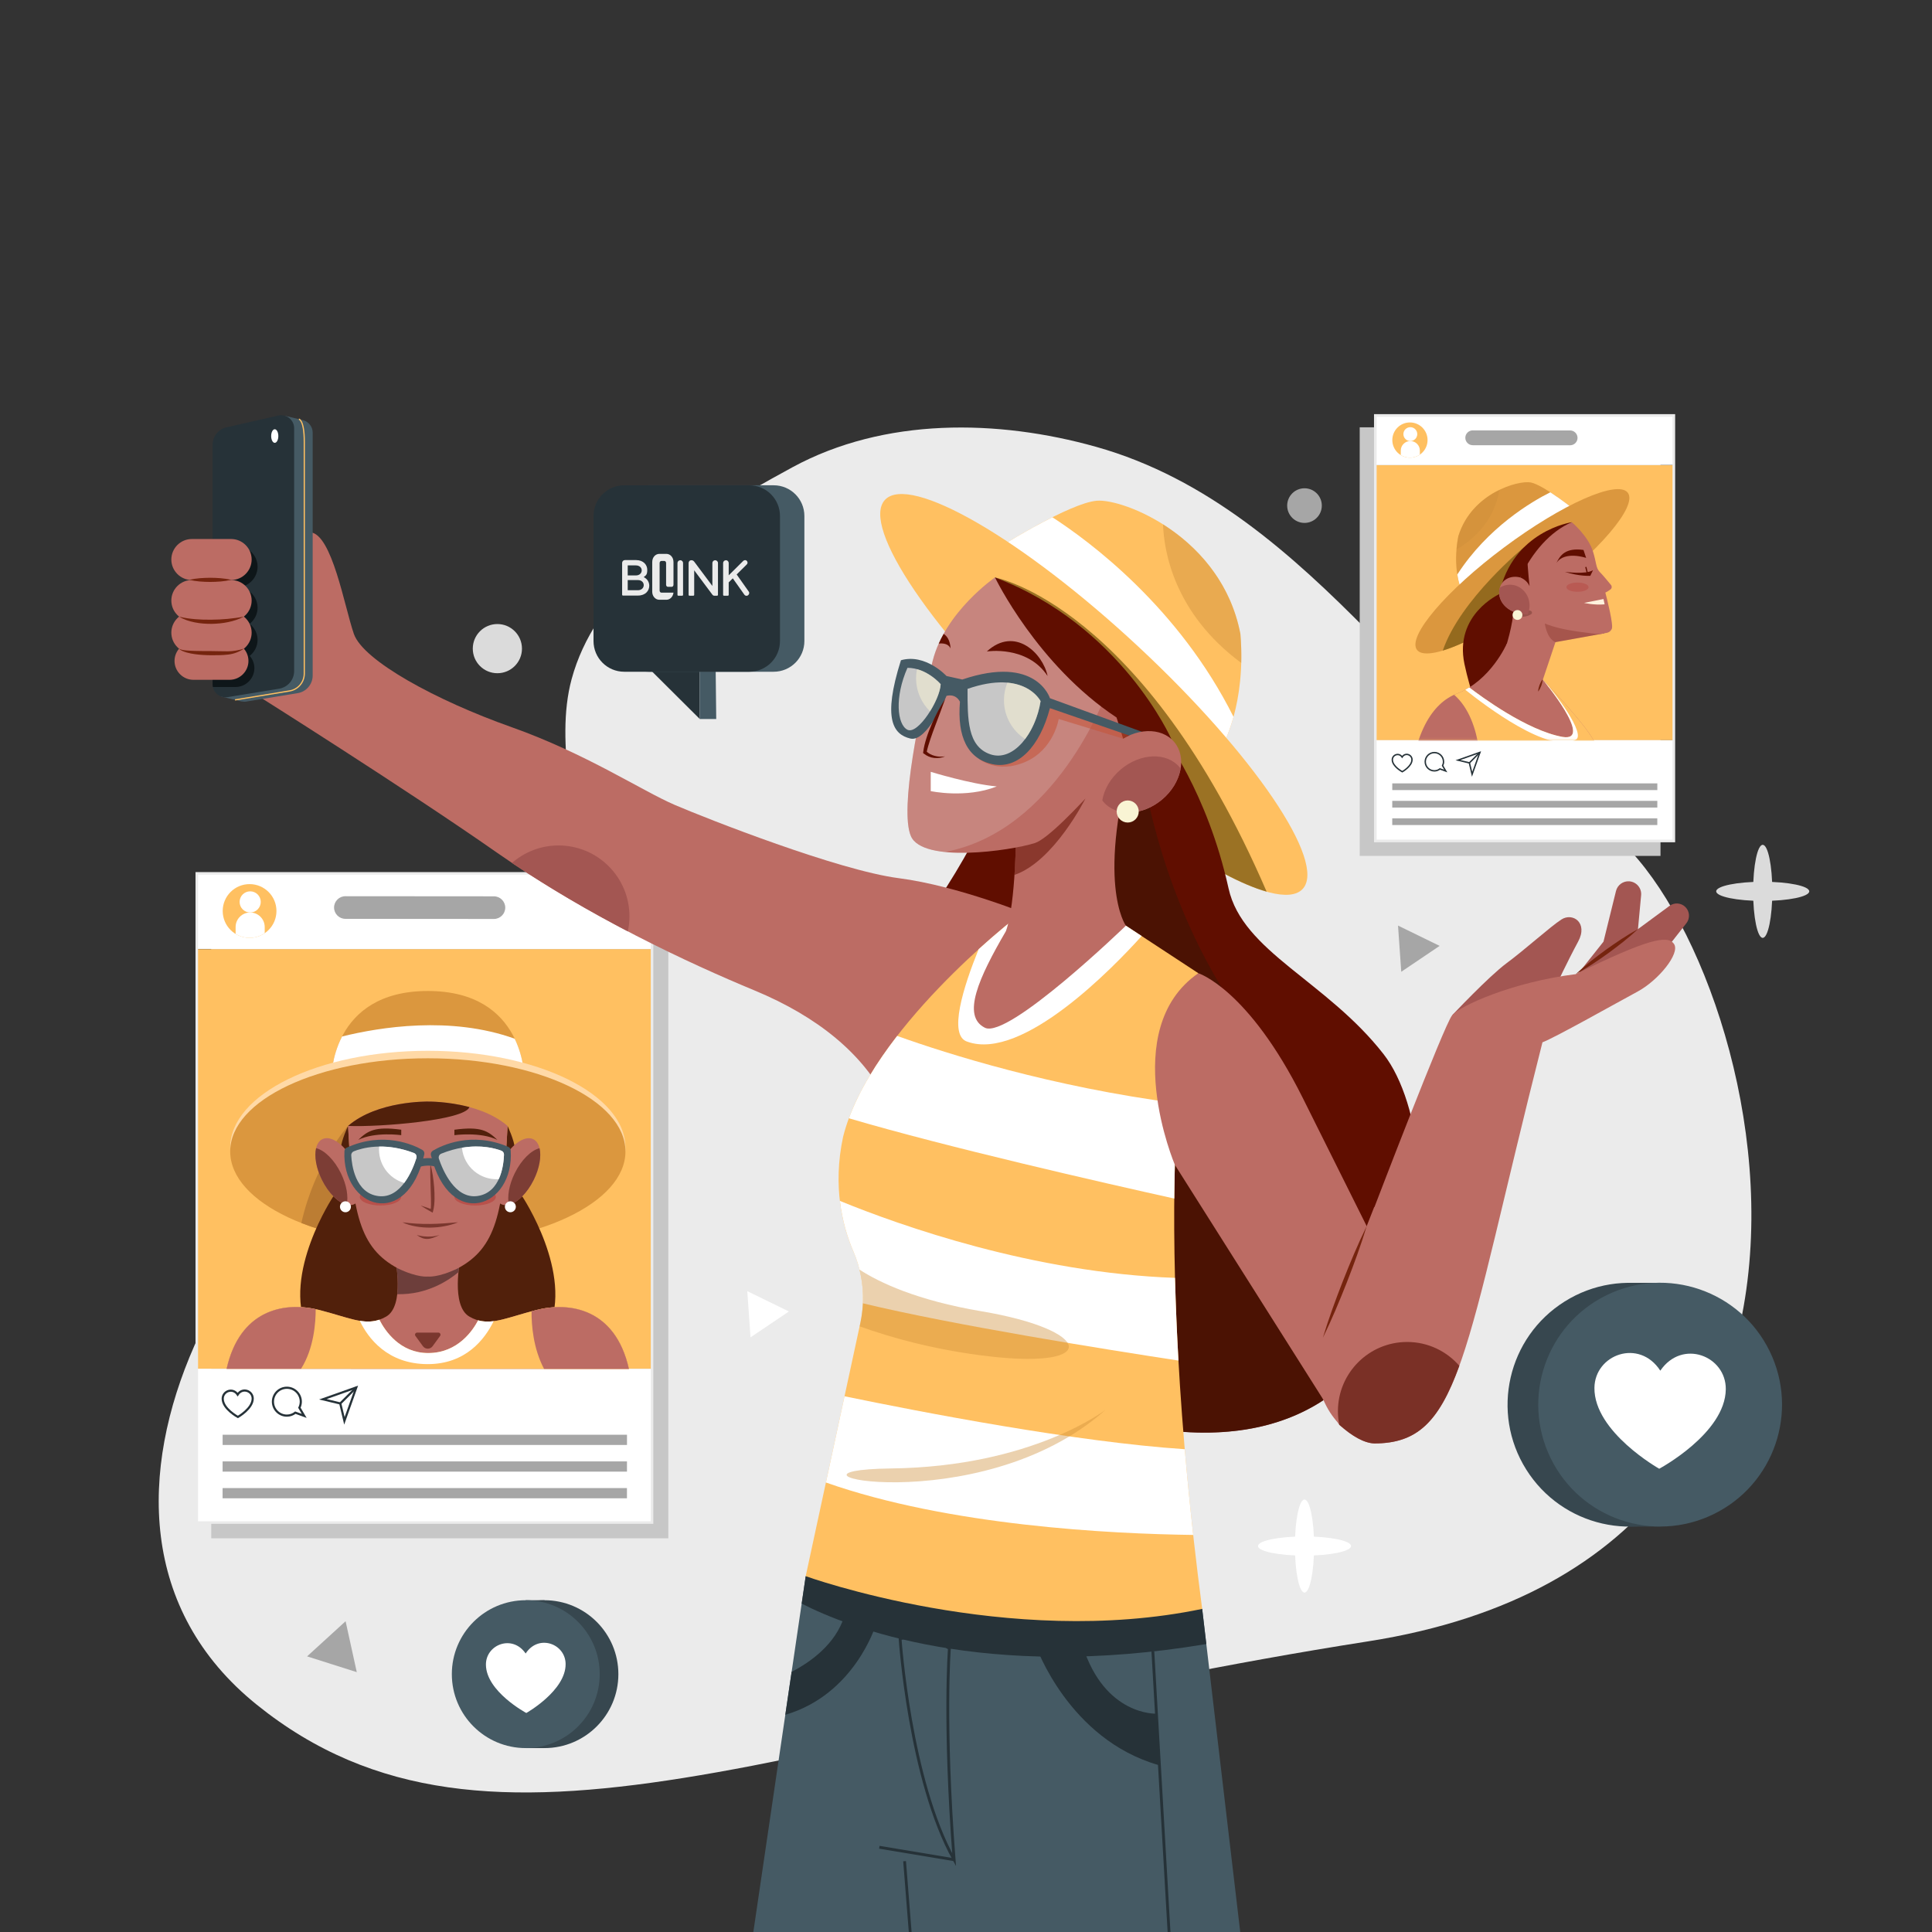 <svg width="736" height="736" viewBox="0 0 736 736" fill="none" xmlns="http://www.w3.org/2000/svg">
<rect x="0" y="0" width="736" height="736" fill="#333333" stroke="none"/>
<g clip-path="url(#clip0_429_1165)">
<path d="M285.348 187.29C291.005 183.969 296.592 180.876 301.922 177.984C337.01 158.945 380.083 159.716 417.485 170.198C502.607 194.054 547.132 287.368 604.834 311.805C662.538 336.243 741.281 590.787 521.203 625.275C301.122 659.762 187.188 721.48 97.772 649.379C8.356 577.276 97.772 436.72 176.578 409.008C255.156 381.377 204.413 308.006 217.763 258.717C226.461 226.607 256.815 204.04 285.348 187.29Z" fill="#EBEBEB"/>
<path d="M254.604 345.549H80.467V586.021H254.604V345.549Z" fill="#C7C7C7"/>
<path d="M248.359 361.597H75.066V521.466H248.359V361.597Z" fill="#FFC061"/>
<path d="M248.279 521.466H74.986V580.092H248.279V521.466Z" fill="white"/>
<path d="M248.429 332.676H75.137V361.507H248.429V332.676Z" fill="white"/>
<path d="M115.883 539.382L114.05 536.274C114.388 535.578 114.592 534.805 114.594 533.979C114.595 531.047 112.221 528.668 109.289 528.666C106.356 528.664 103.978 531.038 103.975 533.971C103.973 536.903 106.347 539.282 109.28 539.285C110.503 539.286 111.617 538.856 112.515 538.161L115.883 539.382Z" stroke="#263238" stroke-width="0.82" stroke-miterlimit="10"/>
<path d="M90.54 531.261C92.388 528.424 96.239 529.861 96.269 532.758C96.308 536.594 90.628 539.791 90.628 539.791C90.628 539.791 84.883 536.712 84.843 532.877C84.812 529.979 88.633 528.464 90.54 531.261Z" stroke="#263238" stroke-width="0.82" stroke-miterlimit="10"/>
<path d="M135.735 528.549L123.003 533.058L129.623 534.651L131.205 541.273L135.735 528.549Z" stroke="#263238" stroke-width="0.82" stroke-miterlimit="10"/>
<path d="M129.623 534.651L135.735 528.549" stroke="#263238" stroke-width="0.82" stroke-miterlimit="10"/>
<path d="M238.854 546.565H84.811V550.46H238.854V546.565Z" fill="#A6A6A6"/>
<path d="M238.847 556.725H84.803V560.62H238.847V556.725Z" fill="#A6A6A6"/>
<path d="M238.839 566.886H84.796V570.78H238.839V566.886Z" fill="#A6A6A6"/>
<path d="M84.84 347.034C84.836 352.69 89.417 357.276 95.071 357.281C100.725 357.285 105.313 352.704 105.317 347.05C105.322 341.396 100.741 336.808 95.085 336.804C89.431 336.799 84.845 341.379 84.84 347.034Z" fill="#FFC061"/>
<path d="M99.337 343.588C99.335 345.814 97.53 347.615 95.305 347.614C93.079 347.612 91.277 345.808 91.279 343.582C91.28 341.358 93.085 339.555 95.311 339.556C97.536 339.558 99.338 341.364 99.337 343.588Z" fill="white"/>
<path d="M95.305 347.614C92.243 347.611 89.76 350.091 89.758 353.153L89.757 355.776C91.307 356.723 93.122 357.279 95.072 357.28C97.213 357.282 99.198 356.624 100.842 355.502L100.844 353.162C100.845 350.1 98.367 347.617 95.305 347.614Z" fill="white"/>
<path d="M188.164 350.078L131.57 350.036C129.199 350.034 127.262 348.093 127.263 345.723C127.265 343.351 129.206 341.414 131.576 341.416L188.17 341.458C190.54 341.46 192.479 343.401 192.477 345.771C192.476 348.143 190.534 350.08 188.164 350.078Z" fill="#A6A6A6"/>
<path d="M162.996 377.522C162.994 384.243 162.991 392.31 162.99 398.695C162.993 392.31 162.994 384.243 162.996 377.522C125.978 377.512 126.249 410.583 126.249 410.583L162.987 409.787L199.725 410.604C199.725 410.604 200.013 377.532 162.996 377.522Z" fill="#DB973E"/>
<path d="M162.987 409.787L199.725 410.604C199.725 410.604 199.787 403.397 196.089 395.712C171.679 386.89 144.578 391.324 130.314 394.849C126.187 402.841 126.25 410.583 126.25 410.583L162.987 409.787Z" fill="white"/>
<path d="M162.98 474.138C204.559 474.138 238.265 457.61 238.265 437.22C238.265 416.831 204.559 400.303 162.98 400.303C121.401 400.303 87.694 416.831 87.694 437.22C87.694 457.61 121.401 474.138 162.98 474.138Z" fill="#FFD9A6"/>
<path d="M162.98 474.138C204.559 474.138 238.265 458.248 238.265 438.647C238.265 419.045 204.559 403.155 162.98 403.155C121.401 403.155 87.694 419.045 87.694 438.647C87.694 458.248 121.401 474.138 162.98 474.138Z" fill="#DB973E"/>
<path d="M132.602 428.926C132.602 428.926 119.967 442.785 114.804 465.91C124.303 469.644 135.782 472.297 148.389 473.467L132.602 428.926Z" fill="#BC7D33"/>
<path d="M198.957 455.768C198.957 455.768 218.592 485.213 208.859 506.532C169.464 506.532 166.215 506.532 166.215 506.532V457.636L198.957 455.768Z" fill="#51200B"/>
<path d="M126.976 455.768C126.976 455.768 107.341 485.213 117.074 506.532C156.469 506.532 159.718 506.532 159.718 506.532V457.636L126.976 455.768Z" fill="#51200B"/>
<path d="M204.278 499.065C191.729 502.289 185.993 505.692 178.82 501.567C171.647 497.443 175.365 479.698 175.365 479.698L162.969 478.977L150.574 479.691C150.574 479.691 154.282 497.437 147.107 501.559C139.931 505.679 134.196 502.272 121.65 499.041C109.103 495.812 91.536 498.316 86.331 521.438C158.031 521.457 162.957 521.459 162.957 521.459C162.957 521.459 167.884 521.46 239.584 521.479C234.392 498.357 216.825 495.843 204.278 499.065Z" fill="#BC6C64"/>
<path d="M175.364 479.698L162.968 478.977L150.572 479.691C150.572 479.691 152.05 486.768 151.333 493.022C162.827 493.308 171.139 487.588 174.648 484.633C174.932 481.757 175.364 479.698 175.364 479.698Z" fill="#6D3E3B"/>
<path d="M193.363 428.942C193.363 428.942 195.954 434.341 196.18 437.799C192.704 440.178 192.704 440.178 192.704 440.178L193.363 428.942Z" fill="#51200B"/>
<path d="M132.602 428.926C132.602 428.926 130.008 434.324 129.78 437.781C133.256 440.162 133.256 440.162 133.256 440.162L132.602 428.926Z" fill="#51200B"/>
<path fill-rule="evenodd" clip-rule="evenodd" d="M203.332 449.456C199.959 456.292 194.419 460.45 190.956 458.741C187.494 457.033 187.421 450.106 190.793 443.27C194.165 436.434 199.706 432.276 203.168 433.985C206.63 435.694 206.704 442.62 203.332 449.456Z" fill="#BC6C64"/>
<path fill-rule="evenodd" clip-rule="evenodd" d="M205.542 437.416C202.367 438.19 198.624 441.808 196.098 446.93C193.893 451.399 193.161 455.907 193.887 458.971C197.062 458.196 200.805 454.578 203.333 449.457C205.536 444.987 206.268 440.479 205.542 437.416Z" fill="#7C3D35"/>
<path fill-rule="evenodd" clip-rule="evenodd" d="M122.622 449.434C125.99 456.273 131.529 460.433 134.992 458.727C138.456 457.02 138.533 450.093 135.165 443.256C131.797 436.418 126.258 432.257 122.794 433.963C119.329 435.669 119.252 442.596 122.622 449.434Z" fill="#BC6C64"/>
<path fill-rule="evenodd" clip-rule="evenodd" d="M120.417 437.393C123.592 438.168 127.332 441.788 129.857 446.912C132.059 451.382 132.787 455.891 132.06 458.953C128.885 458.177 125.145 454.558 122.62 449.434C120.418 444.963 119.69 440.456 120.417 437.393Z" fill="#7C3D35"/>
<path d="M162.984 419.646C162.984 419.646 143.717 419.277 132.601 428.926C134.205 462.071 136.89 475.365 151.586 483.2C159.114 486.845 162.965 486.299 162.965 486.299C162.965 486.299 166.816 486.846 174.345 483.206C189.046 475.379 191.738 462.086 193.36 428.942C182.251 419.287 162.984 419.646 162.984 419.646Z" fill="#BC6C64"/>
<path d="M158.753 470.452C158.753 470.452 163.055 471.887 167.476 470.455C163.533 472.485 161.502 472.484 158.753 470.452Z" fill="#7A372E"/>
<path fill-rule="evenodd" clip-rule="evenodd" d="M178.841 421.751C170.494 419.507 162.984 419.646 162.984 419.646C162.984 419.646 143.717 419.277 132.601 428.926C144.387 429.443 176.927 426.817 178.841 421.751Z" fill="#51200B"/>
<path fill-rule="evenodd" clip-rule="evenodd" d="M173.105 432.445C173.105 432.445 183.024 431.062 189.476 434.238C185.891 430.823 183.231 429.019 173.105 430.37C173.105 432.445 173.105 432.445 173.105 432.445Z" fill="#51200B"/>
<path fill-rule="evenodd" clip-rule="evenodd" d="M152.855 432.442C152.855 432.442 142.937 431.054 136.483 434.228C140.069 430.814 142.732 429.011 152.856 430.367C152.855 432.442 152.855 432.442 152.855 432.442Z" fill="#51200B"/>
<path d="M162.96 507.659H162.395L158.905 507.657C158.253 507.657 157.876 508.398 158.26 508.925L161.119 512.845C162.029 514.091 163.888 514.093 164.798 512.846L167.658 508.928C168.042 508.401 167.666 507.66 167.014 507.66L162.96 507.659Z" fill="#7A372E"/>
<path d="M171.363 448.668C171.363 448.668 175.782 438.256 188.092 444.871C186.215 450.411 175.243 451.211 171.363 448.668Z" fill="#FFF6E7"/>
<path d="M174.008 445.15C173.95 445.479 173.906 445.815 173.906 446.162C173.906 447.598 174.439 448.894 175.291 449.916C178.552 450.328 182.609 449.778 185.333 448.088C185.544 447.483 185.682 446.843 185.682 446.165C185.682 445.203 185.429 444.308 185.02 443.506C179.675 441.638 176.139 443.246 174.008 445.15Z" fill="#51200B"/>
<path d="M171.363 448.668C171.363 448.668 176.184 438.123 188.092 444.872" stroke="#51200B" stroke-width="0.826" stroke-miterlimit="10"/>
<path d="M154.591 448.662C154.591 448.662 150.178 438.248 137.864 444.856C139.737 450.399 150.709 451.204 154.591 448.662Z" fill="#FFF6E7"/>
<path d="M151.947 445.144C152.004 445.474 152.048 445.81 152.048 446.157C152.048 447.592 151.514 448.889 150.66 449.911C147.4 450.321 143.343 449.769 140.62 448.077C140.409 447.472 140.272 446.831 140.272 446.154C140.272 445.192 140.526 444.297 140.936 443.494C146.283 441.629 149.817 443.24 151.947 445.144Z" fill="#51200B"/>
<path d="M154.591 448.662C154.591 448.662 149.776 438.114 137.864 444.856" stroke="#51200B" stroke-width="0.826" stroke-miterlimit="10"/>
<path opacity="0.27" d="M188.891 455.966C188.891 457.777 185.355 459.244 180.995 459.243C176.635 459.241 173.101 457.772 173.101 455.962C173.101 454.151 176.637 452.684 180.997 452.685C185.357 452.687 188.891 454.156 188.891 455.966Z" fill="#AF0808"/>
<path opacity="0.27" d="M137.059 455.951C137.059 457.762 140.593 459.231 144.953 459.233C149.313 459.234 152.849 457.766 152.849 455.956C152.849 454.145 149.315 452.676 144.955 452.675C140.595 452.673 137.059 454.141 137.059 455.951Z" fill="#AF0808"/>
<path d="M162.956 521.46C162.956 521.46 167.883 521.461 239.582 521.481C234.391 498.355 216.825 495.841 204.277 499.065C193.711 501.779 187.973 504.62 182.142 502.988C180.167 506.777 174.414 515.442 163.115 515.442C152.384 515.442 146.727 507.067 144.521 502.745C138.424 504.847 132.659 501.876 121.647 499.041C109.101 495.812 91.533 498.316 86.328 521.438C158.029 521.459 162.956 521.46 162.956 521.46Z" fill="#FFC061"/>
<path d="M162.956 519.666C177.41 519.666 184.677 510.214 188.061 503.303C185.981 503.572 184.065 503.528 182.142 502.989C180.167 506.778 174.414 515.444 163.115 515.444C152.384 515.444 146.727 507.068 144.521 502.747C142.096 503.583 139.719 503.608 137.049 503.168C140.15 509.608 147.469 519.666 162.956 519.666Z" fill="white"/>
<path d="M204.278 499.065C203.666 499.223 203.074 499.38 202.492 499.538C202.459 504.8 203.134 513.698 207.256 521.473C216.145 521.476 226.798 521.479 239.584 521.482C234.392 498.357 216.825 495.843 204.278 499.065Z" fill="#BC6C64"/>
<path d="M114.688 521.447C119.61 513.678 120.28 503.712 120.262 498.716C107.841 496.024 91.346 499.155 86.33 521.438C97.265 521.443 106.639 521.445 114.688 521.447Z" fill="#BC6C64"/>
<path d="M163.96 443.385C164.721 446.303 165.16 449.273 165.394 452.264C165.501 453.761 165.56 455.264 165.534 456.775C165.497 458.285 165.404 459.804 164.995 461.339L164.828 461.96L164.307 461.675C162.932 460.92 161.575 460.125 160.25 459.258C161.768 459.705 163.253 460.223 164.719 460.781L164.034 461.117C164.219 459.723 164.2 458.241 164.176 456.772L164.045 452.338C163.942 449.373 163.864 446.397 163.96 443.385Z" fill="#7A372E"/>
<path d="M158.753 443.385C158.753 443.385 163.024 441.647 167.079 443.385" stroke="#455A64" stroke-width="2.86" stroke-miterlimit="10"/>
<path d="M164.887 438.361C168.188 436.405 179.497 430.87 193.612 436.888C194.141 437.113 194.507 437.622 194.548 438.195C196.067 459.973 171.325 469.139 164.165 440.07C164 439.405 164.297 438.71 164.887 438.361Z" fill="#455A64"/>
<path d="M168.114 439.483C167.338 439.796 166.939 440.656 167.206 441.449C168.57 445.5 173.214 456.889 181.956 455.616C190.855 454.32 191.892 443.372 191.997 439.868C192.016 439.203 191.619 438.602 190.997 438.365C188.164 437.284 179.567 434.852 168.114 439.483Z" fill="#C7C7C7"/>
<path d="M160.875 438.042C157.533 436.156 146.109 430.861 132.125 437.176C131.601 437.413 131.245 437.93 131.217 438.504C130.16 460.31 155.09 468.951 161.633 439.736C161.784 439.066 161.472 438.379 160.875 438.042Z" fill="#455A64"/>
<path d="M157.673 439.233C158.454 439.53 158.871 440.381 158.622 441.179C157.343 445.258 152.942 456.742 144.175 455.654C135.251 454.547 133.981 443.622 133.804 440.122C133.77 439.456 134.156 438.849 134.773 438.598C137.58 437.457 146.123 434.843 157.673 439.233Z" fill="#C7C7C7"/>
<path d="M191.997 439.869C192.016 439.203 191.619 438.603 190.998 438.366C188.86 437.55 183.441 435.969 175.991 437.228C175.995 437.279 175.994 437.331 175.998 437.382C176.725 444.476 182.942 449.665 189.998 449.201C191.622 445.698 191.941 441.731 191.997 439.869Z" fill="white"/>
<path d="M157.673 439.233C152.606 437.307 148.121 436.73 144.441 436.785C144.438 436.813 144.432 436.839 144.431 436.867C143.911 443.263 148.04 448.96 153.99 450.641C156.475 447.34 157.964 443.279 158.622 441.179C158.871 440.381 158.455 439.529 157.673 439.233Z" fill="white"/>
<path d="M153.291 465.631C155.078 465.883 156.84 466.032 158.601 466.141C160.363 466.232 162.119 466.292 163.876 466.264C165.634 466.233 167.393 466.183 169.156 466.046C170.924 465.939 172.685 465.74 174.494 465.633C172.819 466.31 171.074 466.818 169.293 467.133C167.516 467.496 165.701 467.611 163.889 467.667C162.076 467.669 160.258 467.545 158.471 467.226C156.691 466.906 154.916 466.442 153.291 465.631Z" fill="#7A372E"/>
<path d="M196.509 459.723C196.509 460.876 195.575 461.809 194.423 461.809C193.27 461.809 192.337 460.876 192.337 459.723C192.337 458.57 193.27 457.637 194.423 457.637C195.575 457.637 196.509 458.57 196.509 459.723Z" fill="white"/>
<path d="M133.681 459.723C133.681 460.876 132.748 461.809 131.595 461.809C130.443 461.809 129.509 460.876 129.509 459.723C129.509 458.57 130.443 457.637 131.595 457.637C132.748 457.637 133.681 458.57 133.681 459.723Z" fill="white"/>
<path d="M248.4 332.706H74.964V580.028H248.4V332.706Z" stroke="#EBEBEB" stroke-width="0.966" stroke-miterlimit="10"/>
<path d="M207.403 609.608H200.294V665.94H207.403V609.608Z" fill="#37474F"/>
<path d="M207.403 665.94C222.959 665.94 235.57 653.33 235.57 637.774C235.57 622.218 222.959 609.607 207.403 609.607C191.847 609.607 179.236 622.218 179.236 637.774C179.236 653.33 191.847 665.94 207.403 665.94Z" fill="#37474F"/>
<path d="M200.295 665.94C215.851 665.94 228.461 653.33 228.461 637.774C228.461 622.218 215.851 609.607 200.295 609.607C184.739 609.607 172.128 622.218 172.128 637.774C172.128 653.33 184.739 665.94 200.295 665.94Z" fill="#455A64"/>
<path d="M200.247 629.907C205.152 622.369 215.387 626.176 215.472 633.871C215.586 644.062 200.499 652.569 200.499 652.569C200.499 652.569 185.227 644.399 185.114 634.209C185.028 626.513 195.176 622.481 200.247 629.907Z" fill="white"/>
<path d="M620.705 581.555H632.422V488.7H620.705V581.555Z" fill="#37474F"/>
<path d="M645.404 574.471C667.129 560.851 673.7 532.197 660.079 510.472C646.459 488.746 617.805 482.176 596.08 495.796C574.354 509.416 567.784 538.07 581.404 559.796C595.025 581.521 623.678 588.092 645.404 574.471Z" fill="#37474F"/>
<path d="M652.843 576.802C675.874 565.53 685.407 537.722 674.135 514.691C662.864 491.661 635.056 482.129 612.024 493.401C588.993 504.673 579.46 532.481 590.732 555.511C602.003 578.542 629.811 588.074 652.843 576.802Z" fill="#455A64"/>
<path d="M632.499 522.162C624.413 509.737 607.542 516.011 607.401 528.698C607.214 545.496 632.082 559.519 632.082 559.519C632.082 559.519 657.256 546.053 657.443 529.254C657.584 516.566 640.858 509.918 632.499 522.162Z" fill="white"/>
<path d="M245.166 252.592L266.573 273.901V252.592H245.166Z" fill="#263238"/>
<path d="M272.848 273.901H266.573V254.34H272.629L272.848 273.901Z" fill="#455A64"/>
<path d="M247.093 255.903H294.734C301.193 255.903 306.431 250.667 306.431 244.206V196.565C306.431 190.106 301.195 184.87 294.736 184.87H247.094C240.635 184.87 235.398 190.106 235.398 196.565V244.206C235.398 250.667 240.634 255.903 247.093 255.903Z" fill="#455A64"/>
<path d="M237.797 255.903H285.438C291.898 255.903 297.135 250.667 297.135 244.206V196.565C297.135 190.106 291.899 184.87 285.438 184.87H237.797C231.338 184.87 226.102 190.106 226.102 196.565V244.206C226.102 250.667 231.338 255.903 237.797 255.903Z" fill="#263238"/>
<path d="M675.166 339.558C675.166 349.345 673.531 357.281 671.511 357.281C669.493 357.281 667.858 349.347 667.858 339.558C667.858 329.771 669.495 321.835 671.511 321.835C673.531 321.835 675.166 329.769 675.166 339.558Z" fill="#DBDBDB"/>
<path d="M671.513 335.903C681.302 335.903 689.236 337.538 689.236 339.556C689.236 341.574 681.302 343.21 671.513 343.21C661.726 343.21 653.79 341.574 653.79 339.556C653.79 337.54 661.724 335.903 671.513 335.903Z" fill="#DBDBDB"/>
<path d="M500.606 588.967C500.606 598.754 498.971 606.689 496.951 606.689C494.933 606.689 493.298 598.755 493.298 588.967C493.298 579.179 494.933 571.244 496.951 571.244C498.969 571.245 500.606 579.179 500.606 588.967Z" fill="white"/>
<path d="M496.951 585.313C506.74 585.313 514.674 586.95 514.674 588.968C514.674 590.986 506.74 592.621 496.951 592.621C487.164 592.621 479.229 590.986 479.229 588.968C479.23 586.948 487.164 585.313 496.951 585.313Z" fill="white"/>
<path d="M503.549 192.608C503.549 196.251 500.595 199.206 496.951 199.206C493.308 199.206 490.354 196.253 490.354 192.608C490.354 188.965 493.308 186.011 496.951 186.011C500.596 186.012 503.549 188.965 503.549 192.608Z" fill="#A6A6A6"/>
<path d="M198.845 247.097C198.845 252.271 194.65 256.465 189.476 256.465C184.302 256.465 180.108 252.271 180.108 247.097C180.108 241.923 184.302 237.729 189.476 237.729C194.65 237.729 198.845 241.923 198.845 247.097Z" fill="#DBDBDB"/>
<path d="M548.433 360.338L541.122 365.27L533.809 370.201L533.195 361.403L532.581 352.603L540.508 356.471L548.433 360.338Z" fill="#A6A6A6"/>
<path d="M300.535 499.607L293.224 504.539L285.911 509.468L285.297 500.67L284.683 491.872L292.608 495.74L300.535 499.607Z" fill="white"/>
<path d="M135.914 637.008L126.45 634.004L116.987 630.998L124.322 624.304L131.655 617.613L133.785 627.31L135.914 637.008Z" fill="#A6A6A6"/>
<path d="M381.277 208.116C381.277 208.116 407.54 191.645 417.78 190.755C428.017 189.864 465.411 204.536 472.534 241.493C474.759 268.211 465.857 283.793 465.857 283.793L381.277 208.116Z" fill="#FFC061"/>
<path d="M469.912 273.084C467.994 280.042 465.857 283.791 465.857 283.791L381.277 208.114C381.277 208.114 390.991 202.025 400.906 197.051C415.208 206.307 449.062 231.413 469.912 273.084Z" fill="white"/>
<path opacity="0.43" d="M443.062 199.755C455.678 207.733 468.638 221.27 472.534 241.492C472.862 245.425 472.943 249.11 472.852 252.545C447.046 233.461 443.385 209.585 443.062 199.755Z" fill="#CE8E3A"/>
<path d="M337.129 190.421C327.758 200.479 355.78 241.818 399.718 282.754C443.656 323.69 486.871 348.722 496.242 338.663C505.612 328.605 477.59 287.267 433.652 246.331C389.716 205.394 346.499 180.363 337.129 190.421Z" fill="#FFC061"/>
<path opacity="0.81" d="M379.051 219.986C379.051 219.986 435.274 230.181 482.528 339.679C464.209 334.524 432.17 312.987 399.72 282.753C395.756 279.06 391.925 275.364 388.235 271.687C380.444 252.962 377.36 234.507 379.051 219.986Z" fill="#846017"/>
<path d="M443.061 279.832C443.061 279.832 459.849 301.481 468.022 338.445C473.352 362.552 505.34 373.709 527.074 401.582C556.074 438.772 549.004 582.504 409.575 536.937C355.098 474.794 341.767 364.7 341.767 364.7C341.767 364.7 371.203 327.504 379.72 299.595C388.235 271.686 443.061 279.832 443.061 279.832Z" fill="#600E00"/>
<path opacity="0.65" d="M517.464 522.017C513.923 475.465 482.549 404.415 465.345 376.14C440.886 335.944 435.363 294.031 435.363 294.031C364.885 302.989 404.252 530.524 404.257 530.555L404.258 530.556C404.271 530.568 408.11 533.853 414.465 538.455C465.521 553.855 498.169 543.204 517.464 522.017Z" fill="#3F1506"/>
<path d="M306.937 600.445L286.904 736.557H472.534L457.974 612.91L306.937 600.445Z" fill="#455A64"/>
<path d="M342.895 624.299C342.895 624.299 346.555 678.199 363.47 708.469C359.463 656.386 361.671 628.016 361.671 628.016C361.671 628.016 353.034 621.147 342.895 624.299Z" stroke="#263238" stroke-width="1.079" stroke-miterlimit="10"/>
<path d="M394.631 627.006C394.631 627.006 407.096 662.618 441.373 672.411C440.482 652.825 440.482 652.825 440.482 652.825C440.482 652.825 420.896 653.715 412.438 627.006C394.631 627.006 394.631 627.006 394.631 627.006Z" fill="#263238"/>
<path d="M299.163 653.257L301.57 636.899C308.843 633.117 318.253 626.384 321.626 615.796C331.419 618.548 333.645 618.992 333.645 618.992C333.645 618.992 325.649 645.506 299.163 653.257Z" fill="#263238"/>
<path d="M439.186 629.134L445.38 736.556" stroke="#263238" stroke-width="1.079" stroke-miterlimit="10"/>
<path d="M305.397 610.902L306.935 600.445L457.973 612.91L459.549 626.301C374.942 640.475 323.142 619.958 305.397 610.902Z" fill="#263238"/>
<path d="M392.645 348.785C392.645 348.785 365.3 337.508 342.35 334.54C319.4 331.572 269.543 311.986 257.078 306.644C244.614 301.302 223.246 287.058 194.757 276.967C166.266 266.877 138.37 251.724 134.81 241.493C131.249 231.264 126.5 203.369 118.191 202.774C114.035 206.928 110.475 233.637 106.914 238.979C103.353 244.321 97.416 264.542 97.416 264.542C97.416 264.542 154.396 300.395 189.415 324.887C224.434 349.378 263.014 367.185 287.349 377.274C311.684 387.364 328.896 401.609 337.8 419.416C346.703 437.222 392.645 348.785 392.645 348.785Z" fill="#BC6C64"/>
<path d="M212.771 322.075C227.696 322.075 239.794 334.174 239.794 349.098C239.794 351.062 239.573 352.971 239.176 354.815C224.864 347.338 209.727 338.618 195.04 328.739C199.788 324.6 205.978 322.075 212.771 322.075Z" fill="#A35652"/>
<path d="M386.475 349.971C386.475 349.971 331.272 392.706 321.181 433.067C317.092 452.152 321.025 467.322 325.116 476.783C328.828 485.367 329.711 494.903 327.737 504.047L306.935 600.445C306.935 600.445 384.059 628.341 457.973 612.91C439.294 471.053 449.385 384.397 456.506 370.746L428.906 352.643L386.475 349.971Z" fill="#FFC061"/>
<path d="M448.617 420.303C447.928 430.866 447.464 442.981 447.343 456.594C420.119 450.551 360.738 437.029 323.385 426.008C327.369 415.253 334.124 404.516 341.773 394.64C361.128 401.559 400.616 414.04 448.617 420.303Z" fill="white"/>
<path d="M328.696 496.497C328.998 489.767 327.816 483.024 325.116 476.782C322.976 471.833 320.891 465.309 319.962 457.493C343.146 466.958 393.674 484.893 447.617 486.805C447.875 496.726 448.303 507.236 448.93 518.307C421.564 514.125 363.23 504.827 328.696 496.497Z" fill="white"/>
<path d="M314.635 564.762L321.724 531.909C350.617 537.884 409.871 549.347 451.338 552.079C452.235 562.559 453.302 573.45 454.555 584.737C423.091 584.328 361.385 581.252 314.635 564.762Z" fill="white"/>
<path d="M456.508 370.745C456.508 370.745 475.501 376.68 496.275 418.229C517.05 459.778 540.851 507.699 540.851 507.699L510.208 542.816L447.565 443.749C447.565 443.749 425.644 392.113 456.508 370.745Z" fill="#BC6C64"/>
<path d="M368.59 396.862C361.006 394.655 367.09 375.711 372.817 361.61C380.825 354.347 386.473 349.973 386.473 349.973L428.908 352.643C428.908 352.643 428.917 352.649 434.921 356.586C424.128 368.551 389.604 404.3 368.59 396.862Z" fill="white"/>
<path d="M344.605 709.027L346.786 736.557" stroke="#263238" stroke-width="1.058" stroke-miterlimit="10"/>
<path d="M84.381 265.381L83.533 174.303L88.05 171.447V171.131C88.05 167.948 90.252 165.188 93.357 164.483L102.268 162.458L108.642 158.429L115.195 159.996C115.282 160.014 115.366 160.035 115.45 160.057L115.574 160.086V160.101C117.583 160.701 119.117 162.539 119.117 164.822V257.328C119.117 260.668 116.697 263.516 113.401 264.055L93.794 267.264C93.192 267.363 92.611 267.321 92.051 267.211L92.004 267.226L91.67 267.145C91.649 267.139 91.629 267.136 91.61 267.13L84.381 265.381Z" fill="#455A64"/>
<path d="M86.733 265.571L106.34 262.362C109.636 261.822 112.056 258.975 112.056 255.635V163.129C112.056 159.956 109.11 157.604 106.016 158.308L86.297 162.79C83.194 163.495 80.991 166.255 80.991 169.438V260.691C80.991 263.741 83.724 266.063 86.733 265.571Z" fill="#263238"/>
<path d="M103.303 166.114C103.303 167.543 103.914 168.701 104.668 168.701C105.421 168.701 106.032 167.543 106.032 166.114C106.032 164.683 105.421 163.524 104.668 163.524C103.914 163.524 103.303 164.683 103.303 166.114Z" fill="white"/>
<path d="M90.311 208.076C94.61 208.076 98.125 211.593 98.125 215.89C98.125 220.186 94.608 223.703 90.311 223.703C94.61 223.703 98.125 227.22 98.125 231.516C98.125 234.003 96.927 236.202 95.103 237.635C96.927 239.069 98.125 241.268 98.125 243.754C98.125 246.227 96.938 248.416 95.131 249.85C96.222 251.112 96.907 252.734 96.907 254.524C96.907 258.479 93.671 261.714 89.715 261.714H81.104C81.035 261.385 80.991 261.045 80.991 260.691V208.076H90.311Z" fill="#0E1619"/>
<path d="M73.68 258.975H87.457C91.412 258.975 94.649 255.738 94.649 251.784C94.649 247.829 91.414 244.592 87.457 244.592H73.68C69.725 244.592 66.488 247.827 66.488 251.784C66.488 255.739 69.724 258.975 73.68 258.975Z" fill="#BC6C64"/>
<path d="M73.084 248.828H88.052C92.348 248.828 95.865 245.312 95.865 241.015C95.865 236.718 92.348 233.202 88.052 233.202H73.084C68.788 233.202 65.271 236.718 65.271 241.015C65.271 245.312 68.788 248.828 73.084 248.828Z" fill="#BC6C64"/>
<path d="M73.084 236.59H88.052C92.348 236.59 95.865 233.074 95.865 228.777C95.865 224.48 92.348 220.963 88.052 220.963H73.084C68.788 220.963 65.271 224.48 65.271 228.777C65.271 233.075 68.788 236.59 73.084 236.59Z" fill="#BC6C64"/>
<path d="M73.084 220.964H88.052C92.348 220.964 95.865 217.447 95.865 213.15C95.865 208.854 92.348 205.337 88.052 205.337H73.084C68.788 205.337 65.271 208.854 65.271 213.15C65.271 217.447 68.788 220.964 73.084 220.964Z" fill="#BC6C64"/>
<path d="M113.869 159.68C113.869 159.68 115.917 159.964 115.917 168.247V256.627C115.917 259.893 113.551 262.68 110.329 263.21L89.534 266.631" stroke="#FFC061" stroke-width="0.465" stroke-miterlimit="10"/>
<path d="M72.081 220.894C74.742 220.269 77.405 220.128 80.066 220.101C82.728 220.125 85.39 220.264 88.052 220.894C85.39 221.525 82.728 221.664 80.066 221.688C77.403 221.663 74.742 221.522 72.081 220.894Z" fill="#75240E"/>
<path d="M68.243 234.896C70.275 235.463 72.334 235.684 74.381 235.875C76.432 236.041 78.488 236.107 80.546 236.072C82.604 236.062 84.659 235.948 86.715 235.766C88.767 235.551 90.829 235.329 92.896 234.896C91.033 235.913 88.979 236.564 86.899 236.991C84.816 237.432 82.688 237.621 80.562 237.659C78.437 237.663 76.301 237.525 74.208 237.097C72.123 236.692 70.04 236.034 68.243 234.896Z" fill="#75240E"/>
<path d="M68.243 247.097C69.118 247.664 70.205 247.702 71.224 247.804C72.254 247.905 73.295 247.935 74.333 247.97C76.413 248.013 78.496 248.044 80.586 248.032C82.688 248.041 84.796 248.133 86.843 248.119C88.885 248.089 90.905 247.742 92.942 247.097C91.196 248.295 89.1 249.114 86.938 249.355C84.787 249.628 82.683 249.6 80.58 249.62C78.465 249.601 76.341 249.501 74.227 249.202C73.17 249.058 72.118 248.858 71.081 248.566C70.564 248.416 70.054 248.232 69.556 248.022C69.078 247.795 68.533 247.568 68.243 247.097Z" fill="#75240E"/>
<path d="M387.064 316.436C387.064 316.436 387.064 344.036 383.205 354.72C372.819 372.526 366.289 387.067 375.193 391.52C384.096 395.971 428.908 352.643 428.908 352.643C428.908 352.643 416.899 336.203 432.697 282.546C410.212 288.243 387.064 316.436 387.064 316.436Z" fill="#BC6C64"/>
<path opacity="0.55" d="M386.475 333.297C387.063 324.324 387.065 316.436 387.065 316.436C387.065 316.436 390.464 312.301 395.91 306.882L413.476 304.248C413.476 304.248 401.529 328.16 386.475 333.297Z" fill="#600E00"/>
<path d="M379.051 219.986C379.051 219.986 360.058 233.044 355.309 251.74C350.561 270.436 342.549 308.126 347 318.513C351.451 328.899 384.689 324.152 394.186 321.183C403.682 318.215 439.592 274.294 439.592 274.294C439.592 274.294 427.128 239.572 379.051 219.986Z" fill="#BC6C64"/>
<path opacity="0.17" d="M421.308 264.542L418.739 245.217C409.542 236.412 396.705 227.179 379.051 219.987C379.051 219.987 360.058 233.045 355.309 251.741C350.561 270.437 342.549 308.128 347 318.514C348.549 322.126 353.581 323.905 359.883 324.568C402.409 316.757 421.308 264.542 421.308 264.542Z" fill="white"/>
<path d="M446.238 281.552C446.238 281.552 435.276 279.574 429.245 286.591C428.664 284.2 427.521 279.985 425.347 273.331C395.077 253.299 379.051 219.987 379.051 219.987C427.084 238.164 446.238 281.552 446.238 281.552Z" fill="#600E00"/>
<path opacity="0.57" d="M372.82 289.005C372.82 289.005 379.718 294.985 390.624 290.246C401.53 285.506 403.311 273.901 403.311 273.901L427.836 281.388L430.564 279.832L398.414 267.321C398.414 267.321 390.406 292.217 372.82 289.005Z" fill="#C4553B"/>
<path d="M375.935 248.179C375.935 248.179 391.292 245.731 399.082 257.528C397.303 248.848 386.619 238.386 375.935 248.179Z" fill="#600E00"/>
<path d="M357.624 245.171C358.19 243.908 358.813 242.682 359.477 241.492C360.679 242.233 361.917 243.79 362.135 247.065C361.318 245.159 359.169 245.004 357.624 245.171Z" fill="#600E00"/>
<path d="M366.586 258.863L360.576 257.528C360.576 257.528 352.564 248.847 343.215 251.518C336.092 273.998 340.321 279.784 346.776 281.343C353.231 282.902 360.576 265.095 360.576 265.095C360.576 265.095 363.915 263.982 365.696 267.321C364.583 280.675 368.59 289.133 378.161 291.136C387.732 293.14 396.087 284.545 399.974 269.769C431.58 280.675 431.58 280.675 431.58 280.675L435.363 278.894L399.974 265.984C399.974 265.984 394.871 249.305 366.586 258.863Z" fill="#455A64"/>
<path d="M396.412 267.099C396.412 267.099 390.402 254.858 368.59 262.425C368.59 274 368.518 284.361 377.27 287.354C386.023 290.346 394.531 279.292 396.412 267.099Z" fill="#C7C7C7"/>
<path d="M358.352 260.644C358.352 260.644 353.078 254.412 345.699 254.412C340.769 265.54 341.726 276.001 345.699 278.005C349.67 280.008 358.128 266.653 358.352 260.644Z" fill="#C7C7C7"/>
<path d="M360.046 266.31C358.833 269.753 357.529 273.127 356.257 276.499C355.615 278.182 355.009 279.876 354.432 281.569C353.877 283.266 353.322 284.969 352.979 286.688L352.772 286.108C353.232 286.527 353.714 286.942 354.279 287.227C354.829 287.538 355.426 287.789 356.059 287.941C357.317 288.297 358.685 288.331 360.045 288.143C358.776 288.695 357.342 288.877 355.913 288.749C354.476 288.617 353.066 288.003 351.909 287.071L351.654 286.867L351.7 286.491C351.931 284.626 352.406 282.839 352.964 281.089C353.506 279.333 354.188 277.633 354.902 275.953C355.623 274.277 356.41 272.631 357.264 271.02C358.119 269.412 359.039 267.834 360.046 266.31Z" fill="#600E00"/>
<path d="M354.567 294.031V301.376C354.567 301.376 367.921 304.27 379.718 299.595C369.702 298.704 354.567 294.031 354.567 294.031Z" fill="white"/>
<path d="M424.923 283.469C417.459 289.746 415.385 299.562 420.29 305.396C425.194 311.229 435.222 310.87 442.686 304.594C450.151 298.317 452.225 288.5 447.32 282.667C442.415 276.833 432.388 277.192 424.923 283.469Z" fill="#BC6C64"/>
<path d="M426.987 293.097C434.452 286.821 444.479 286.462 449.383 292.295C449.517 292.454 449.626 292.628 449.75 292.794C449.049 296.976 446.629 301.279 442.686 304.594C435.221 310.87 425.194 311.229 420.289 305.396C420.155 305.237 420.046 305.063 419.923 304.897C420.624 300.715 423.045 296.412 426.987 293.097Z" fill="#A35652"/>
<path d="M334.981 703.721L363.47 708.469" stroke="#263238" stroke-width="1.079" stroke-miterlimit="10"/>
<path opacity="0.41" d="M377.27 516.756C356.444 514.394 339.372 509.549 327.471 505.279L327.737 504.047C329.196 497.286 329.084 490.313 327.431 483.666C335.037 488.597 349.295 495.384 373.942 499.544C416.147 506.666 419.115 521.505 377.27 516.756Z" fill="#CE8E3A"/>
<path opacity="0.41" d="M421.308 536.937C421.308 536.937 393.45 558.733 339.509 559.409C285.569 560.084 373.051 580.265 421.308 536.937Z" fill="#CE8E3A"/>
<path d="M425.395 309.142C425.395 311.465 427.277 313.348 429.6 313.348C431.923 313.348 433.806 311.465 433.806 309.142C433.806 306.819 431.923 304.937 429.6 304.937C427.277 304.937 425.395 306.819 425.395 309.142Z" fill="#F9F4D4"/>
<path opacity="0.51" d="M382.455 266.732C382.455 264.37 382.927 262.119 383.769 260.058C393.367 260.915 396.412 267.099 396.412 267.099C395.575 272.522 393.425 277.715 390.528 281.552C385.674 278.404 382.455 272.948 382.455 266.732Z" fill="#F9F4D4"/>
<path opacity="0.51" d="M358.352 260.644C358.254 263.31 356.533 267.421 354.303 270.997C351.025 267.791 348.984 263.323 348.984 258.376C348.984 257.192 349.105 256.037 349.327 254.918C354.743 256.394 358.352 260.644 358.352 260.644Z" fill="#F9F4D4"/>
<path d="M601.504 370.508L610.855 358.722L615.615 339.431C616.18 337.139 618.31 335.582 620.665 335.739C623.397 335.922 625.444 338.321 625.189 341.049L623.236 362.044L601.504 370.508Z" fill="#A35652"/>
<path d="M601.504 370.508L636.024 345.085C637.875 343.722 640.442 343.917 642.067 345.542C643.729 347.204 643.889 349.846 642.438 351.696L629.577 368.104L601.504 370.508Z" fill="#A35652"/>
<path d="M553.173 386.806C553.173 386.806 567.064 372.008 574.01 366.875C580.957 361.741 590.621 352.984 594.848 350.265C599.076 347.546 605.115 351.472 601.189 358.72C597.264 365.968 592.433 376.236 592.433 376.236L553.173 386.806Z" fill="#A35652"/>
<path d="M637.73 359.627C635.315 356.003 627.463 357.815 600.284 371.103C576.126 374.123 556.193 383.182 553.174 386.806C550.155 390.43 523.58 459.888 523.58 459.888L523.514 459.791L503.954 509.616C498.482 523.553 503.488 539.738 516.355 547.392C518.94 548.931 521.372 549.817 523.58 549.88C556.798 549.88 557.403 516.056 587.602 397.073C592.434 395.261 615.989 381.973 623.841 377.746C631.691 373.52 640.146 363.251 637.73 359.627Z" fill="#BC6C64"/>
<path d="M623.988 353.95C620.403 357.315 616.537 360.29 612.6 363.17C608.636 366.011 604.602 368.755 600.283 371.104C603.866 367.736 607.731 364.762 611.67 361.884C615.636 359.046 619.67 356.302 623.988 353.95Z" fill="#75240E"/>
<path d="M555.939 520.305C551.103 514.752 544.001 511.227 536.059 511.227C521.494 511.227 509.686 523.035 509.686 537.601C509.686 539.386 509.868 541.131 510.207 542.816C515.1 547.097 519.688 549.77 523.577 549.882C539.653 549.882 548.09 541.961 555.939 520.305Z" fill="#7A3026"/>
<path d="M520.649 467.086C518.448 474.404 515.799 481.544 513.04 488.642C510.236 495.723 507.322 502.759 503.954 509.618C506.151 502.3 508.801 495.159 511.562 488.062C514.368 480.982 517.284 473.946 520.649 467.086Z" fill="#75240E"/>
<path d="M632.573 162.787H517.985V326.059H632.573V162.787Z" fill="#C7C7C7"/>
<path d="M637.597 177.183H524.001V281.979H637.597V177.183Z" fill="#FFC061"/>
<path d="M637.543 281.979H523.948V320.409H637.543V281.979Z" fill="white"/>
<path d="M637.644 158.225H524.048V177.124H637.644V158.225Z" fill="white"/>
<path d="M550.756 293.723L549.555 291.685C549.775 291.229 549.909 290.723 549.911 290.181C549.912 288.259 548.355 286.7 546.432 286.698C544.51 286.697 542.951 288.254 542.95 290.177C542.948 292.099 544.506 293.658 546.428 293.659C547.23 293.659 547.96 293.378 548.549 292.923L550.756 293.723Z" stroke="#263238" stroke-width="0.537" stroke-miterlimit="10"/>
<path d="M534.144 288.398C535.356 286.539 537.88 287.48 537.899 289.379C537.926 291.893 534.202 293.989 534.202 293.989C534.202 293.989 530.435 291.971 530.41 289.457C530.389 287.559 532.895 286.566 534.144 288.398Z" stroke="#263238" stroke-width="0.537" stroke-miterlimit="10"/>
<path d="M563.77 286.622L555.423 289.577L559.763 290.621L560.801 294.962L563.77 286.622Z" stroke="#263238" stroke-width="0.537" stroke-miterlimit="10"/>
<path d="M559.763 290.621L563.77 286.622" stroke="#263238" stroke-width="0.537" stroke-miterlimit="10"/>
<path d="M631.365 298.432H530.389V300.984H631.365V298.432Z" fill="#A6A6A6"/>
<path d="M631.36 305.091H530.383V307.643H631.36V305.091Z" fill="#A6A6A6"/>
<path d="M631.355 311.752H530.379V314.304H631.355V311.752Z" fill="#A6A6A6"/>
<path d="M530.408 167.636C530.405 171.342 533.408 174.349 537.115 174.352C540.821 174.355 543.828 171.352 543.831 167.646C543.834 163.939 540.831 160.932 537.125 160.929C533.417 160.928 530.411 163.929 530.408 167.636Z" fill="#FFC061"/>
<path d="M539.91 165.378C539.908 166.836 538.725 168.017 537.268 168.017C535.809 168.015 534.628 166.832 534.628 165.375C534.63 163.916 535.813 162.734 537.272 162.735C538.729 162.737 539.911 163.919 539.91 165.378Z" fill="white"/>
<path d="M537.268 168.017C535.261 168.016 533.633 169.641 533.632 171.647L533.63 173.366C534.646 173.988 535.837 174.351 537.115 174.353C538.517 174.354 539.82 173.923 540.898 173.187L540.899 171.651C540.899 169.647 539.274 168.019 537.268 168.017Z" fill="white"/>
<path d="M598.138 169.632L561.041 169.604C559.486 169.602 558.216 168.33 558.217 166.776C558.219 165.222 559.491 163.951 561.045 163.953L598.142 163.981C599.697 163.982 600.967 165.254 600.966 166.808C600.964 168.363 599.691 169.633 598.138 169.632Z" fill="#A6A6A6"/>
<path d="M637.65 158.266H523.935V320.366H637.65V158.266Z" stroke="#EBEBEB" stroke-miterlimit="10"/>
<mask id="mask0_429_1165" style="mask-type:luminance" maskUnits="userSpaceOnUse" x="530" y="180" width="99" height="102">
<path d="M628.116 180.376H530.41V281.941H628.116V180.376Z" fill="white"/>
</mask>
<g mask="url(#mask0_429_1165)">
<path d="M599.023 193.592C599.023 193.592 587.831 184.724 583.189 183.798C578.546 182.874 560.686 187.701 555.558 204.259C553.188 216.378 556.476 223.962 556.476 223.962L599.023 193.592Z" fill="#DB973E"/>
<path d="M555.162 218.855C555.689 222.138 556.478 223.962 556.478 223.962L599.025 193.591C599.025 193.591 594.885 190.313 590.598 187.534C583.581 191.048 566.813 200.831 555.162 218.855Z" fill="white"/>
<path opacity="0.43" d="M571.161 186.641C564.981 189.656 558.365 195.198 555.558 204.259C555.209 206.044 554.985 207.726 554.854 209.304C567.632 201.87 570.515 191.125 571.161 186.641Z" fill="#CE8E3A"/>
<path d="M620.129 187.723C623.91 192.801 608.992 210.309 586.807 226.829C564.623 243.35 543.573 252.625 539.792 247.546C536.01 242.468 550.929 224.96 573.113 208.44C595.298 191.919 616.347 182.644 620.129 187.723Z" fill="#DB973E"/>
<path opacity="0.81" d="M549.635 247.838C558.373 245.207 571.594 237.978 585.396 227.868L580.744 208.326C580.744 208.326 556.297 228.284 549.635 247.838Z" fill="#846017"/>
<path d="M571.126 226.354C571.126 226.354 553.959 234.117 557.876 252.909C559.909 262.662 564.502 275.584 564.502 275.584L585.848 241.126L575.197 222.736L571.126 226.354Z" fill="#600E00"/>
<path d="M598.791 198.939C598.791 198.939 576.197 202.206 571.126 226.354C583.67 229.007 583.67 229.007 583.67 229.007L598.791 198.939Z" fill="#600E00"/>
<path d="M584.25 236.967C584.253 236.96 584.254 236.952 584.256 236.945C584.266 236.948 584.276 236.951 584.287 236.954C584.285 236.961 584.282 236.968 584.279 236.976C584.192 237.33 584.257 237.685 584.428 237.978C584.394 237.996 584.362 238.015 584.325 238.03C583.955 238.171 583.559 238.089 583.274 237.856C583.718 237.751 584.098 237.431 584.25 236.967Z" fill="#381612"/>
<path d="M611.289 241.248L592.549 244.629L585.924 264.395L567.703 262.403C567.703 262.403 576.061 244.04 576.65 231.68C591.011 232.622 611.289 241.248 611.289 241.248Z" fill="#BC6C64"/>
<path opacity="0.24" d="M600.638 237.248L588.494 237.523C588.494 237.523 589.188 243.235 592.549 244.63L611.289 241.249C611.289 241.249 606.842 239.356 600.638 237.248Z" fill="#600E00"/>
<path d="M611.562 225.749C612.237 225.435 612.973 224.979 613.549 224.517C614.061 224.106 614.13 223.354 613.714 222.846C612.629 221.52 610.512 218.97 609.42 217.884C607.911 216.384 608.171 214.209 606.838 210.055C605.021 204.177 598.79 198.939 598.79 198.939C590.619 202.403 583.747 210.352 579.144 219.993C575.789 219.075 571.734 220.532 571.149 224.925C570.565 229.317 574.691 234.441 583.08 234.12C588.088 239.338 600.898 240.581 606.062 241.249C608.748 241.597 610.349 241.56 611.36 241.206C613.004 241.049 613.524 240.451 613.986 239.655C614.79 238.271 612.172 228.069 611.562 225.749Z" fill="#BC6C64"/>
<path opacity="0.28" d="M583.08 234.119C580.95 235.369 578.13 235.03 576.384 234.628C576.513 233.618 576.605 232.632 576.65 231.681C578.799 231.822 581.012 232.186 583.221 232.697C583.751 233.2 583.809 233.69 583.08 234.119Z" fill="#3A130C"/>
<path d="M596.146 217.852C596.146 217.852 604.047 218.951 606.857 217.225C606.154 218.745 605.833 219.358 605.833 219.358C605.833 219.358 601.844 219.653 596.146 217.852Z" fill="#600E00"/>
<path d="M604.671 218.226L604.119 215.988" stroke="#600E00" stroke-width="0.461" stroke-miterlimit="10"/>
<path d="M604.244 212.536C604.244 212.536 596.081 209.726 592.95 214.438C594.358 211.47 596.453 208.578 603.235 209.507C604.244 212.536 604.244 212.536 604.244 212.536Z" fill="#600E00"/>
<path d="M582.688 223.272C582.279 219.996 581.749 212.242 581.58 210.205C580.616 211.808 579.968 218.265 579.144 219.992C579.144 219.992 581.616 220.816 582.688 223.272Z" fill="#600E00"/>
<path d="M573.999 245.231C573.999 245.231 567.908 259.339 554.95 264.265C545.974 267.679 537.741 279.012 536.728 304.773C614.476 304.773 614.476 304.773 614.476 304.773C614.476 304.773 614.881 291.016 602.936 276.052C590.989 261.087 573.999 245.231 573.999 245.231Z" fill="#BC6C64"/>
<path d="M553.959 264.676C554.289 264.529 554.619 264.39 554.95 264.264C556.664 263.613 558.255 262.801 559.728 261.882C564.093 265.241 581.686 278.263 595.24 280.727C607.577 282.764 587.677 258.832 587.664 258.817C592.627 264 598.18 270.096 602.934 276.052C614.88 291.014 614.475 304.773 614.475 304.773C614.475 304.773 614.475 304.773 563.826 304.773C564.577 296.477 565.329 274.647 553.959 264.676Z" fill="#FFC061"/>
<path d="M587.926 259.091C592.293 263.729 604.271 279.757 600.304 281.795C590.335 287.514 565.491 268.608 558.206 262.761C558.726 262.48 559.236 262.19 559.728 261.884C564.093 265.243 581.686 278.264 595.24 280.728C607.577 282.765 587.677 258.834 587.664 258.819C587.751 258.907 587.839 259 587.926 259.091Z" fill="white"/>
<path d="M587.664 258.817C587.646 259.687 587.424 260.484 587.153 261.261C586.855 262.028 586.51 262.779 585.956 263.451C585.972 262.58 586.195 261.785 586.467 261.009C586.766 260.239 587.112 259.49 587.664 258.817Z" fill="#75240E"/>
<path d="M575.197 222.736C573.805 222.736 572.505 223.147 571.388 223.849C571.286 224.187 571.201 224.541 571.149 224.925C570.591 229.113 574.326 233.952 581.943 234.119C582.416 233.077 582.69 231.914 582.69 230.682C582.688 226.292 579.335 222.736 575.197 222.736Z" fill="#A35652"/>
<path d="M579.961 234.278C579.961 235.312 579.122 236.152 578.087 236.152C577.052 236.152 576.213 235.312 576.213 234.278C576.213 233.243 577.052 232.404 578.087 232.404C579.122 232.404 579.961 233.243 579.961 234.278Z" fill="#F9F4D4"/>
<path d="M611.289 230.225C611.289 230.225 611.289 230.225 610.849 228.207L603.446 229.672C603.446 229.672 607.253 230.593 611.289 230.225Z" fill="#FFF2DD"/>
<path opacity="0.18" d="M605.171 223.682C605.171 224.654 603.281 225.443 600.95 225.443C598.618 225.443 596.728 224.655 596.728 223.682C596.728 222.709 598.618 221.923 600.95 221.923C603.281 221.923 605.171 222.711 605.171 223.682Z" fill="#AF0808"/>
</g>
<path d="M237.307 226.879C237.135 226.879 237 226.743 237 226.57V214.427C237 213.846 237.479 213.365 238.074 213.365H242.297C245.157 213.365 246.574 215.217 246.574 217.073C246.574 218.928 246.133 219.138 245.23 219.852C246.63 220.528 247.342 221.821 247.342 223.133C247.342 225.008 245.921 226.879 243.042 226.879H237.307ZM239.13 219.215H242.22C243.717 219.215 244.466 218.249 244.466 217.286C244.466 216.323 243.717 215.393 242.22 215.393H239.13V219.215ZM239.13 224.853H242.969C244.485 224.853 245.233 223.868 245.233 222.902C245.233 221.936 244.485 220.972 242.969 220.972H239.13V224.853Z" fill="#EBEBEB"/>
<path d="M258.085 214.486C258.085 213.905 258.564 213.424 259.16 213.424C259.755 213.424 260.215 213.905 260.215 214.486V226.629C260.215 226.802 260.062 226.938 259.89 226.938H258.392C258.22 226.938 258.085 226.802 258.085 226.629V214.486Z" fill="#EBEBEB"/>
<path d="M262.326 214.486C262.326 213.905 262.728 213.423 263.419 213.423C264.109 213.423 264.416 213.887 264.704 214.291L271.382 223.229V214.482C271.382 213.902 271.842 213.42 272.438 213.42C273.033 213.42 273.512 213.902 273.512 214.482V226.625C273.512 226.798 273.358 226.934 273.186 226.934H272.094C271.747 226.934 271.557 226.761 271.403 226.567L264.456 217.261V226.625C264.456 226.798 264.302 226.934 264.131 226.934H262.633C262.461 226.934 262.326 226.798 262.326 226.625V214.482V214.486Z" fill="#EBEBEB"/>
<path d="M279.155 220.315L277.602 221.859V226.626C277.602 226.798 277.449 226.934 277.277 226.934H275.78C275.608 226.934 275.473 226.798 275.473 226.626V214.483C275.473 213.902 275.951 213.421 276.547 213.421C277.142 213.421 277.602 213.902 277.602 214.483V219.172L283.166 213.652C283.359 213.479 283.608 213.38 283.838 213.38C284.068 213.38 284.317 213.476 284.492 213.652C284.857 214.057 284.894 214.637 284.51 215.004L280.634 218.845L285.24 225.372C285.587 225.835 285.412 226.434 284.952 226.78C284.78 226.916 284.587 226.971 284.375 226.971C284.068 226.971 283.761 226.817 283.568 226.545L279.155 220.309V220.315Z" fill="#EBEBEB"/>
<path d="M256.569 225.774C256.569 225.774 256.496 226.243 256.358 226.613C256.223 226.978 256.029 227.305 255.781 227.586C255.535 227.867 255.247 228.086 254.928 228.24C254.596 228.401 254.243 228.481 253.881 228.481H253.455H253.181H251.933H251.543H251.153C250.788 228.481 250.438 228.401 250.107 228.243C249.794 228.092 249.499 227.867 249.254 227.589C249.005 227.305 248.812 226.981 248.677 226.616C248.535 226.24 248.465 225.838 248.465 225.425V214.192C248.465 213.782 248.538 213.235 248.674 212.871C248.809 212.507 249.002 212.179 249.25 211.895C249.496 211.614 249.784 211.392 250.107 211.241C250.435 211.083 250.797 211 251.153 211H253.881C254.243 211 254.593 211.08 254.928 211.241C255.247 211.392 255.535 211.614 255.781 211.895C256.026 212.176 256.223 212.501 256.358 212.868C256.496 213.241 256.566 213.794 256.566 214.192V222.769C256.566 223.205 256.259 223.557 255.876 223.557H254.446C254.062 223.557 253.752 223.205 253.752 222.769V214.476C253.752 214.041 253.439 213.689 253.059 213.689H251.972C251.589 213.689 251.282 214.044 251.282 214.476V224.986C251.282 225.422 251.592 225.774 251.975 225.774H256.569Z" fill="#EBEBEB"/>
</g>
<defs>
<clipPath id="clip0_429_1165">
<rect width="736" height="736" fill="white"/>
</clipPath>
</defs>
</svg>
